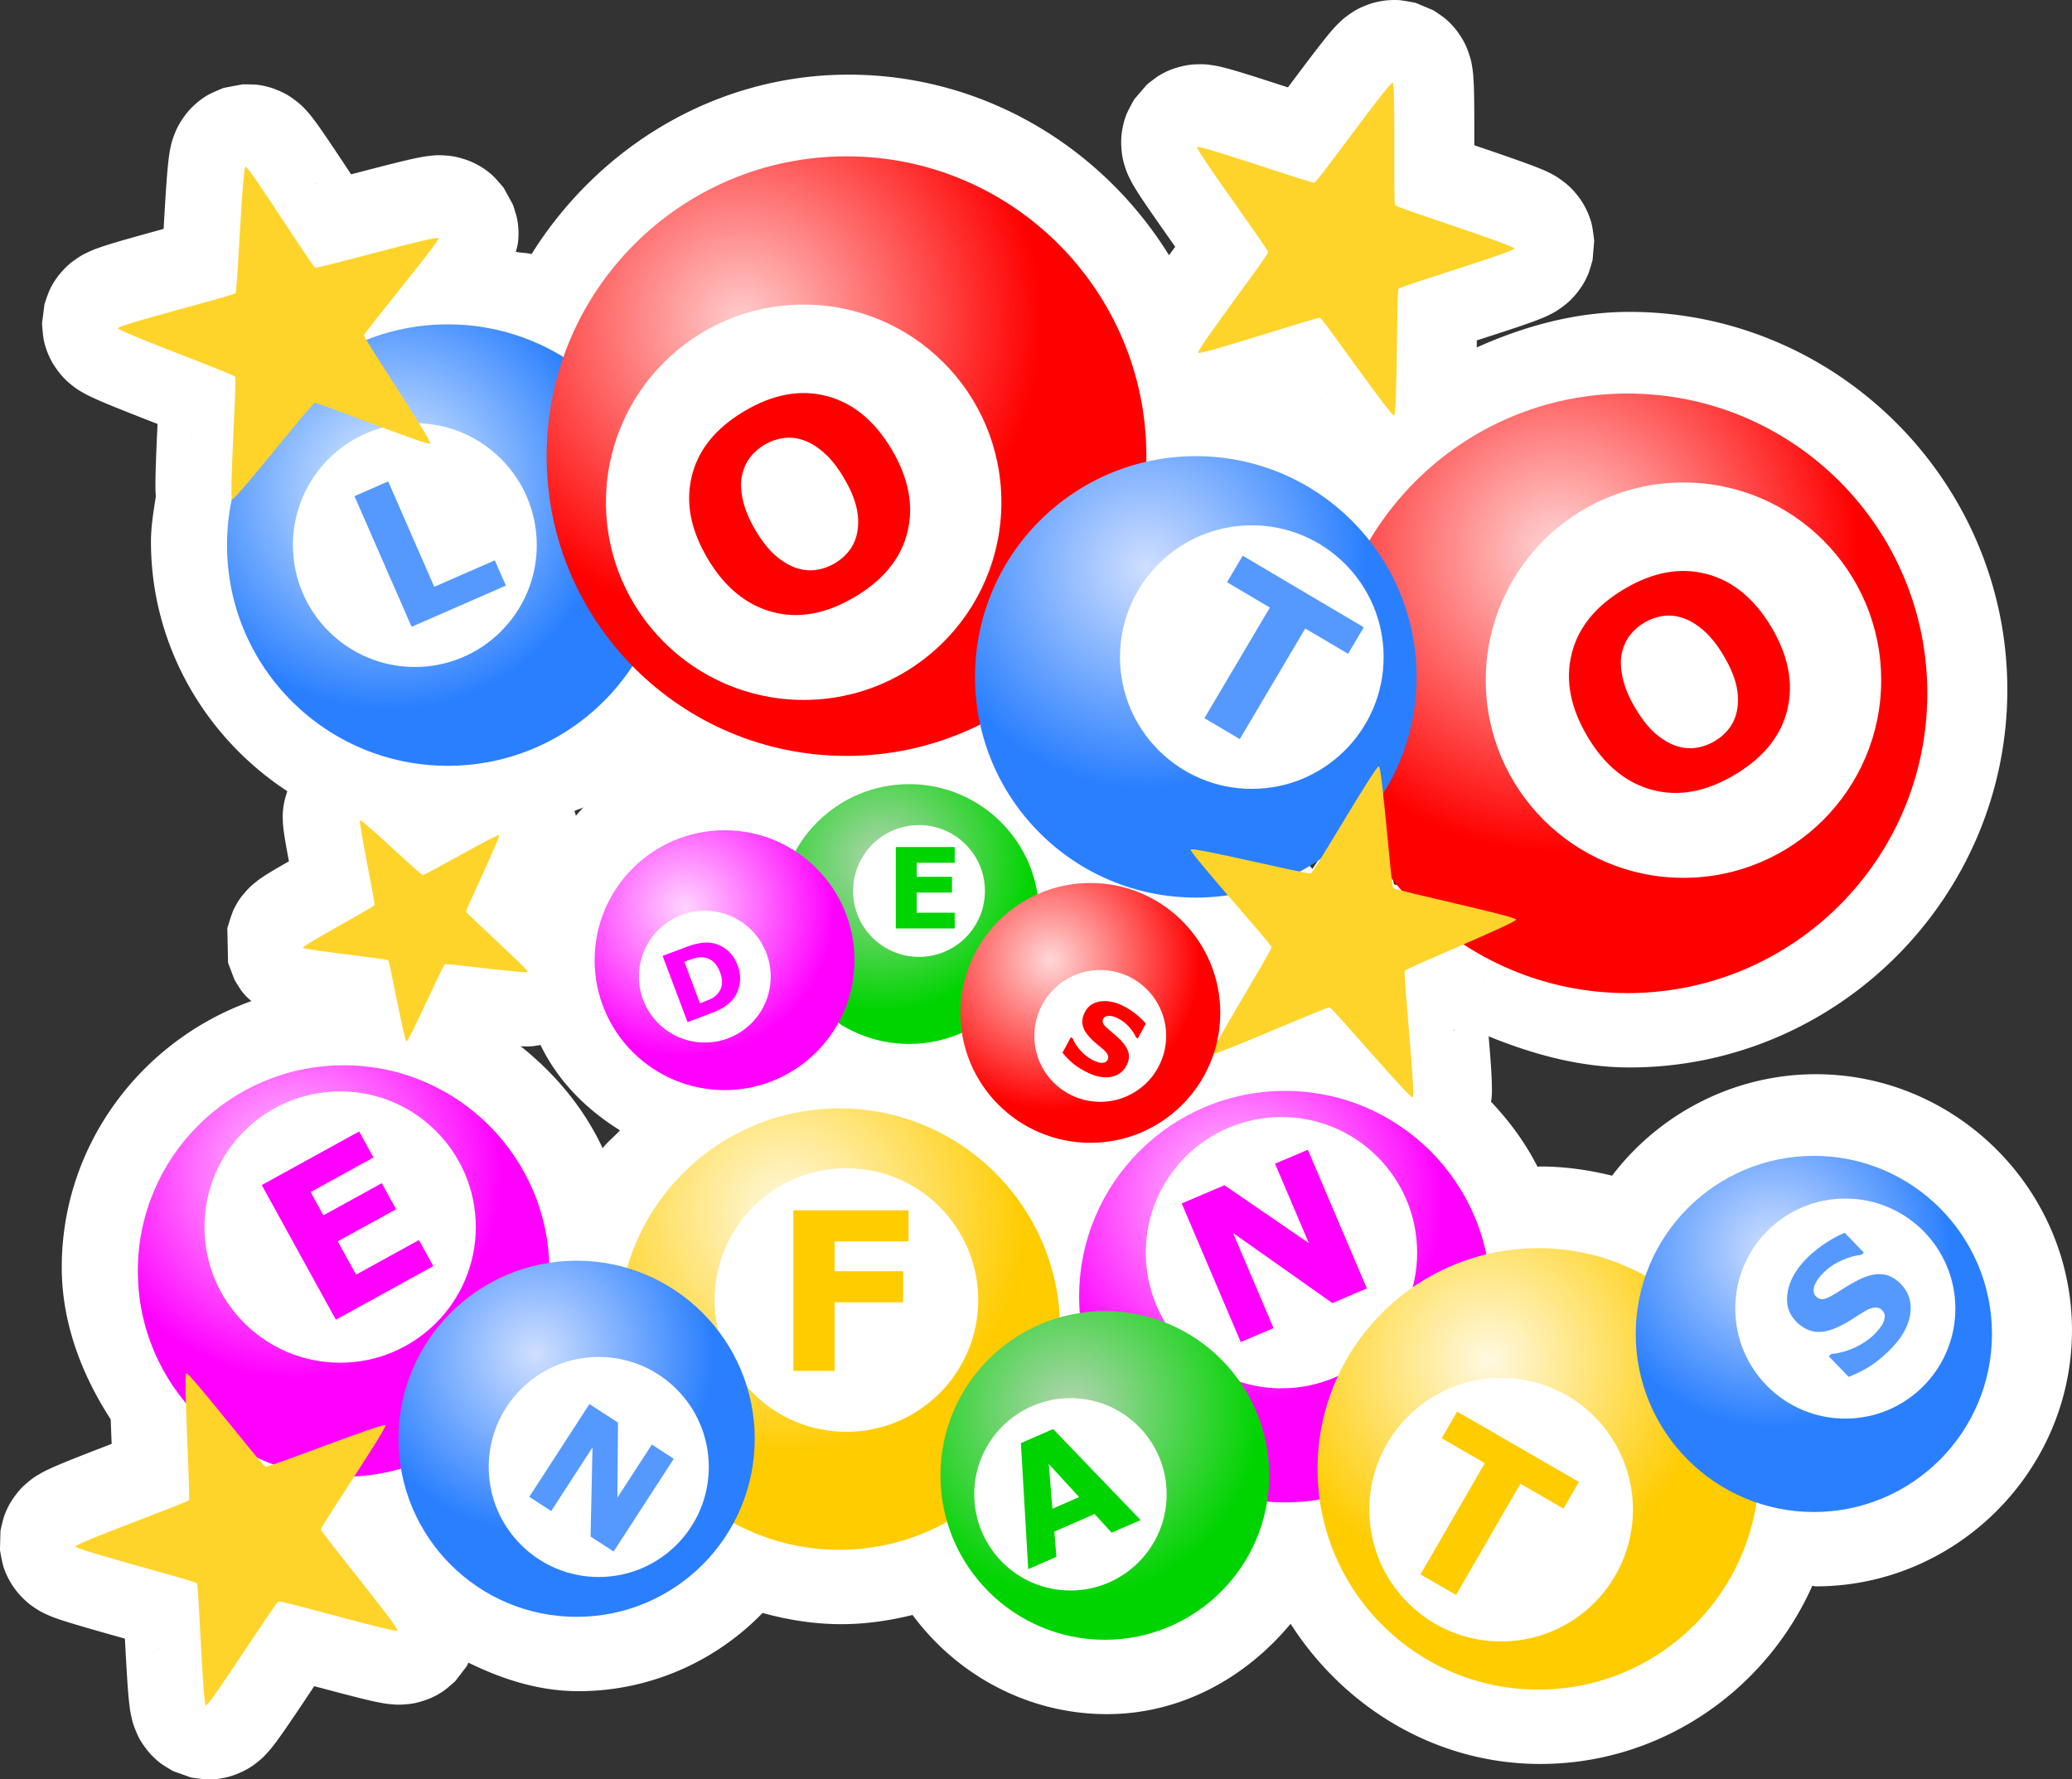 <?xml version="1.0" encoding="UTF-8" standalone="no"?>
<!-- Created with Inkscape (http://www.inkscape.org/) -->

<svg
   width="106.231mm"
   height="91.252mm"
   viewBox="0 0 106.231 91.252"
   version="1.1"
   id="svg5"
   xml:space="preserve"
   inkscape:version="1.2.1 (9c6d41e4, 2022-07-14)"
   sodipodi:docname="Titre.svg"
   xmlns:inkscape="http://www.inkscape.org/namespaces/inkscape"
   xmlns:sodipodi="http://sodipodi.sourceforge.net/DTD/sodipodi-0.dtd"
   xmlns:xlink="http://www.w3.org/1999/xlink"
   xmlns="http://www.w3.org/2000/svg"
   xmlns:svg="http://www.w3.org/2000/svg"><rect x="0" y="0" width="106.231" height="91.252" fill="#333333" stroke="none"/><sodipodi:namedview
     id="namedview7"
     pagecolor="#ffffff"
     bordercolor="#666666"
     borderopacity="1.0"
     inkscape:showpageshadow="2"
     inkscape:pageopacity="0.0"
     inkscape:pagecheckerboard="0"
     inkscape:deskcolor="#d1d1d1"
     inkscape:document-units="mm"
     showgrid="false"
     inkscape:zoom="1.1074137"
     inkscape:cx="301.60363"
     inkscape:cy="148.5443"
     inkscape:window-width="1832"
     inkscape:window-height="997"
     inkscape:window-x="0"
     inkscape:window-y="23"
     inkscape:window-maximized="0"
     inkscape:current-layer="layer1" /><defs
     id="defs2"><linearGradient
       inkscape:collect="always"
       id="linearGradient4827"><stop
         style="stop-color:#fff9e1;stop-opacity:1;"
         offset="0"
         id="stop4823" /><stop
         style="stop-color:#ffcc00;stop-opacity:1;"
         offset="1"
         id="stop4825" /></linearGradient><linearGradient
       inkscape:collect="always"
       id="linearGradient2296"><stop
         style="stop-color:#b3d4b3;stop-opacity:1;"
         offset="0"
         id="stop2292" /><stop
         style="stop-color:#00d400;stop-opacity:1;"
         offset="1"
         id="stop2294" /></linearGradient><linearGradient
       inkscape:collect="always"
       id="linearGradient2270"><stop
         style="stop-color:#ffd4ff;stop-opacity:1;"
         offset="0"
         id="stop2266" /><stop
         style="stop-color:#ff00ff;stop-opacity:1;"
         offset="1"
         id="stop2268" /></linearGradient><linearGradient
       inkscape:collect="always"
       id="linearGradient1189"><stop
         style="stop-color:#ffd7d7;stop-opacity:1;"
         offset="0"
         id="stop1185" /><stop
         style="stop-color:#ff0000;stop-opacity:1;"
         offset="1"
         id="stop1187" /></linearGradient><linearGradient
       inkscape:collect="always"
       id="linearGradient1181"><stop
         style="stop-color:#cfdfff;stop-opacity:1;"
         offset="0"
         id="stop1177" /><stop
         style="stop-color:#2a7fff;stop-opacity:1;"
         offset="1"
         id="stop1179" /></linearGradient><linearGradient
       inkscape:collect="always"
       id="linearGradient1173"><stop
         style="stop-color:#ffcccc;stop-opacity:1;"
         offset="0"
         id="stop1169" /><stop
         style="stop-color:#ff0000;stop-opacity:1;"
         offset="1"
         id="stop1171" /></linearGradient><linearGradient
       inkscape:collect="always"
       id="linearGradient1165"><stop
         style="stop-color:#e9f3ff;stop-opacity:1;"
         offset="0"
         id="stop1161" /><stop
         style="stop-color:#2a7fff;stop-opacity:1;"
         offset="1"
         id="stop1163" /></linearGradient><inkscape:perspective
       sodipodi:type="inkscape:persp3d"
       inkscape:vp_x="0 : -57.248485 : 1"
       inkscape:vp_y="0 : 999.99995 : 0"
       inkscape:vp_z="210 : -57.248485 : 1"
       inkscape:persp3d-origin="105 : -106.74848 : 1"
       id="perspective524" /><radialGradient
       inkscape:collect="always"
       xlink:href="#linearGradient1165"
       id="radialGradient1167"
       cx="72.138"
       cy="102.21"
       fx="72.138"
       fy="102.21"
       r="11.319"
       gradientUnits="userSpaceOnUse" /><radialGradient
       inkscape:collect="always"
       xlink:href="#linearGradient1173"
       id="radialGradient1175"
       cx="90.215"
       cy="93.594"
       fx="90.215"
       fy="93.594"
       r="15.374"
       gradientUnits="userSpaceOnUse" /><radialGradient
       inkscape:collect="always"
       xlink:href="#linearGradient1181"
       id="radialGradient1183"
       cx="110.657"
       cy="104.744"
       fx="110.657"
       fy="104.744"
       r="11.319"
       gradientUnits="userSpaceOnUse"
       gradientTransform="translate(0.338,1.52)" /><radialGradient
       inkscape:collect="always"
       xlink:href="#linearGradient1189"
       id="radialGradient1191"
       cx="132.113"
       cy="105.42"
       fx="132.113"
       fy="105.42"
       r="15.374"
       gradientUnits="userSpaceOnUse" /><radialGradient
       inkscape:collect="always"
       xlink:href="#linearGradient2270"
       id="radialGradient2272"
       cx="87.343"
       cy="123.666"
       fx="87.343"
       fy="123.666"
       r="7.662"
       gradientUnits="userSpaceOnUse" /><radialGradient
       inkscape:collect="always"
       xlink:href="#linearGradient1189"
       id="radialGradient2288"
       gradientUnits="userSpaceOnUse"
       gradientTransform="translate(18.753,2.703)"
       cx="87.343"
       cy="123.666"
       fx="87.343"
       fy="123.666"
       r="7.662" /><radialGradient
       inkscape:collect="always"
       xlink:href="#linearGradient2296"
       id="radialGradient2298"
       cx="97.48"
       cy="121.3"
       fx="97.48"
       fy="121.3"
       r="7.662"
       gradientUnits="userSpaceOnUse" /><radialGradient
       inkscape:collect="always"
       xlink:href="#linearGradient2270"
       id="radialGradient2873"
       gradientUnits="userSpaceOnUse"
       cx="132.113"
       cy="105.42"
       fx="132.113"
       fy="105.42"
       r="15.374"
       gradientTransform="matrix(0.686,0,0,0.686,-23.263,64.978)" /><radialGradient
       inkscape:collect="always"
       xlink:href="#linearGradient1181"
       id="radialGradient2883"
       gradientUnits="userSpaceOnUse"
       gradientTransform="matrix(0.594,0,0,0.594,1.2,83.976)"
       cx="132.113"
       cy="105.42"
       fx="132.113"
       fy="105.42"
       r="15.374" /><radialGradient
       inkscape:collect="always"
       xlink:href="#linearGradient4827"
       id="radialGradient4831"
       cx="92.504"
       cy="139.315"
       fx="92.504"
       fy="139.315"
       r="12.319"
       gradientUnits="userSpaceOnUse" /><radialGradient
       inkscape:collect="always"
       xlink:href="#linearGradient2296"
       id="radialGradient4835"
       gradientUnits="userSpaceOnUse"
       cx="97.48"
       cy="121.3"
       fx="97.48"
       fy="121.3"
       r="7.662"
       gradientTransform="matrix(1.265,0,0,1.265,-16.16,-4.076)" /><radialGradient
       inkscape:collect="always"
       xlink:href="#linearGradient2270"
       id="radialGradient6499"
       gradientUnits="userSpaceOnUse"
       gradientTransform="matrix(0.686,0,0,0.686,24.999,66.292)"
       cx="132.113"
       cy="105.42"
       fx="132.113"
       fy="105.42"
       r="15.374" /><radialGradient
       inkscape:collect="always"
       xlink:href="#linearGradient4827"
       id="radialGradient7617"
       gradientUnits="userSpaceOnUse"
       gradientTransform="translate(17.899,42.137)"
       cx="110.657"
       cy="104.744"
       fx="110.657"
       fy="104.744"
       r="11.319" /><radialGradient
       inkscape:collect="always"
       xlink:href="#linearGradient1181"
       id="radialGradient8382"
       gradientUnits="userSpaceOnUse"
       gradientTransform="matrix(0.594,0,0,0.594,64.634,78.6)"
       cx="132.113"
       cy="105.42"
       fx="132.113"
       fy="105.42"
       r="15.374" /></defs><g
     inkscape:label="Calque 1"
     inkscape:groupmode="layer"
     id="layer1"
     transform="translate(-52.221,-77.129)"><g
       id="circle11550"
       style="fill:#ffffff"><path
         style="color:#000000;fill:#ffffff;stroke-width:8;stroke-linecap:round;stroke-linejoin:round;-inkscape-stroke:none"
         d="m 123.722,81.129 c -0.171,-0.048 -3.834,5.068 -4.003,5.124 -0.163,0.054 -5.917,-1.964 -6.012,-1.821 -0.099,0.148 3.635,5.212 3.636,5.39 7.5e-4,0.172 -3.697,5.02 -3.59,5.155 0.11,0.14 6.08,-1.847 6.25,-1.793 0.164,0.052 3.632,5.067 3.794,5.007 0.167,-0.062 0.122,-6.353 0.226,-6.498 0.1,-0.14 5.942,-1.889 5.935,-2.061 -0.007,-0.178 -6.004,-2.08 -6.11,-2.223 -0.102,-0.139 0.04,-6.234 -0.126,-6.281 z m -27.999,3.83 a 15.374,15.374 0 0 0 -14.501,10.301 11.319,11.319 0 0 0 -5.94,-1.685 11.319,11.319 0 0 0 -4.152,0.79 c -0.089,-0.151 -0.142,-0.249 -0.141,-0.271 0.007,-0.172 3.915,-4.852 3.815,-4.991 -0.104,-0.144 -6.156,1.576 -6.323,1.515 -0.161,-0.06 -3.405,-5.223 -3.569,-5.17 -0.169,0.054 -0.403,6.342 -0.513,6.481 -0.107,0.135 -6.019,1.624 -6.02,1.796 -6e-4,0.178 5.907,2.343 6.005,2.491 0.094,0.141 -0.303,6.038 -0.159,6.274 a 11.319,11.319 0 0 0 -0.262,2.405 11.319,11.319 0 0 0 11.319,11.319 11.319,11.319 0 0 0 9.468,-5.127 15.374,15.374 0 0 0 10.973,4.621 15.374,15.374 0 0 0 6.858,-1.615 11.319,11.319 0 0 0 11.05,8.879 11.319,11.319 0 0 0 1.599,-0.116 c 1.08,1.254 2.213,2.554 2.222,2.645 0.013,0.131 -1.872,3.211 -2.696,4.693 a 6.662,6.662 0 0 0 0.131,-1.309 6.662,6.662 0 0 0 -6.662,-6.662 6.662,6.662 0 0 0 -2.707,0.58 6.662,6.662 0 0 0 -6.585,-5.648 6.662,6.662 0 0 0 -5.829,3.443 6.662,6.662 0 0 0 -3.632,-1.078 6.662,6.662 0 0 0 -6.662,6.663 6.662,6.662 0 0 0 6.662,6.662 6.662,6.662 0 0 0 5.83,-3.446 6.662,6.662 0 0 0 3.631,1.081 6.662,6.662 0 0 0 2.708,-0.58 6.662,6.662 0 0 0 6.584,5.648 6.662,6.662 0 0 0 6.334,-4.6 c 0.992,-0.304 5.708,-2.391 5.866,-2.357 0.168,0.036 4.107,4.691 4.261,4.616 0.16,-0.078 -0.494,-6.335 -0.405,-6.489 0.045,-0.077 1.581,-0.733 3.049,-1.373 a 15.374,15.374 0 0 0 8.431,2.527 15.374,15.374 0 0 0 15.374,-15.374 15.374,15.374 0 0 0 -15.374,-15.374 15.374,15.374 0 0 0 -13.226,7.547 11.319,11.319 0 0 0 -8.905,-4.337 11.319,11.319 0 0 0 -2.538,0.289 15.374,15.374 0 0 0 0.004,-0.289 A 15.374,15.374 0 0 0 95.724,84.959 Z M 70.737,118.997 c -0.003,-4.5e-4 -0.005,-4.5e-4 -0.007,5.1e-4 -0.103,0.064 0.784,4.243 0.734,4.353 -0.048,0.106 -3.695,2.066 -3.667,2.179 0.029,0.117 4.277,0.565 4.367,0.646 0.086,0.078 0.823,4.153 0.939,4.161 0.121,0.009 1.86,-3.893 1.965,-3.953 0.101,-0.058 4.203,0.5 4.247,0.392 0.045,-0.112 -3.128,-2.971 -3.153,-3.09 -0.024,-0.114 1.775,-3.843 1.686,-3.918 -0.092,-0.078 -3.793,2.056 -3.913,2.043 -0.114,-0.012 -3.014,-2.787 -3.199,-2.815 z m 49.176,2.067 c -0.239,0.383 -0.407,0.638 -0.441,0.653 -0.026,0.012 -0.226,-0.022 -0.524,-0.081 a 11.319,11.319 0 0 0 0.965,-0.572 z m 3.69,0.827 a 15.374,15.374 0 0 0 0.608,0.734 c -0.299,-0.077 -0.497,-0.134 -0.517,-0.156 -0.021,-0.023 -0.052,-0.242 -0.091,-0.578 z m -53.662,9.681 a 10.551,10.551 0 0 0 -10.551,10.551 10.551,10.551 0 0 0 2.475,6.779 c 0.057,1.89 0.216,4.843 0.151,4.945 -0.093,0.145 -5.829,2.212 -5.813,2.383 0.017,0.177 6.109,1.747 6.222,1.885 0.109,0.133 0.302,6.227 0.47,6.265 0.174,0.039 3.55,-5.271 3.716,-5.336 0.16,-0.063 6.016,1.637 6.104,1.489 0.09,-0.153 -3.916,-5.005 -3.926,-5.182 -0.005,-0.086 0.85,-1.392 1.692,-2.692 a 10.551,10.551 0 0 0 2.408,-0.406 9.132,9.132 0 0 0 8.998,7.603 9.132,9.132 0 0 0 8.051,-4.824 11.319,11.319 0 0 0 5.416,1.388 11.319,11.319 0 0 0 5.529,-1.447 8.428,8.428 0 0 0 8.085,6.061 8.428,8.428 0 0 0 8.32,-7.089 10.551,10.551 0 0 0 0.914,0.043 10.551,10.551 0 0 0 1.784,-0.153 11.319,11.319 0 0 0 11.206,9.753 11.319,11.319 0 0 0 11.187,-9.6 9.132,9.132 0 0 0 2.94,0.492 9.132,9.132 0 0 0 9.132,-9.132 9.132,9.132 0 0 0 -9.132,-9.132 9.132,9.132 0 0 0 -8.63,6.164 11.319,11.319 0 0 0 -5.498,-1.431 11.319,11.319 0 0 0 -2.664,0.322 10.551,10.551 0 0 0 -10.326,-8.386 10.551,10.551 0 0 0 -10.551,10.551 10.551,10.551 0 0 0 0.036,0.839 8.428,8.428 0 0 0 -1.03,0.229 11.319,11.319 0 0 0 -11.303,-10.724 11.319,11.319 0 0 0 -10.872,8.19 9.132,9.132 0 0 0 -2.596,-0.38 9.132,9.132 0 0 0 -1.411,0.112 10.551,10.551 0 0 0 -10.535,-10.131 z m -4.383,20.142 a 10.551,10.551 0 0 0 0.773,0.316 c -0.215,0.073 -0.358,0.116 -0.382,0.11 -0.03,-0.008 -0.175,-0.171 -0.39,-0.425 z"
         id="path12497" /><path
         style="color:#000000;fill:#ffffff;stroke-linecap:round;stroke-linejoin:round;-inkscape-stroke:none"
         d="m 123.877,77.133 c -0.276,-0.011 -0.516,0.006 -0.723,0.035 -0.414,0.059 -0.698,0.158 -0.92,0.246 -0.443,0.176 -0.652,0.323 -0.814,0.436 -0.324,0.224 -0.435,0.344 -0.539,0.443 -0.208,0.199 -0.3,0.309 -0.4,0.426 -0.202,0.234 -0.379,0.459 -0.584,0.721 -0.409,0.524 -0.896,1.171 -1.379,1.816 -0.098,0.131 -0.169,0.226 -0.266,0.355 -0.118,-0.039 -0.203,-0.067 -0.322,-0.105 -0.742,-0.242 -1.487,-0.483 -2.105,-0.67 -0.309,-0.094 -0.576,-0.172 -0.875,-0.246 -0.149,-0.037 -0.286,-0.076 -0.584,-0.119 -0.149,-0.022 -0.317,-0.057 -0.744,-0.045 -0.214,0.006 -0.493,0.01 -1,0.154 -0.254,0.072 -0.571,0.18 -0.965,0.416 -0.197,0.118 -0.632,0.47 -0.633,0.471 -5.5e-4,4.93e-4 -0.644,0.747 -0.645,0.748 -3.9e-4,5.78e-4 -0.33,0.575 -0.426,0.834 -0.096,0.259 -0.152,0.493 -0.188,0.699 -0.072,0.412 -0.066,0.713 -0.051,0.951 0.031,0.476 0.105,0.719 0.162,0.908 0.113,0.378 0.193,0.521 0.256,0.65 0.126,0.259 0.201,0.382 0.281,0.514 0.16,0.264 0.318,0.502 0.504,0.777 0.372,0.551 0.836,1.212 1.301,1.871 0.095,0.135 0.162,0.233 0.256,0.365 -0.073,0.1 -0.126,0.172 -0.199,0.273 -0.042,0.057 -0.076,0.105 -0.117,0.162 -3.423,-5.527 -9.493,-9.262 -16.434,-9.262 h -0.002 a 4,4 0 0 0 -0.002,0 c -6.752,0.005 -12.76,3.643 -16.248,9.203 -0.262,-0.075 -0.543,-0.057 -0.809,-0.117 0.048,-0.171 0.101,-0.285 0.127,-0.607 0.021,-0.263 0.032,-0.599 -0.051,-1.051 -0.041,-0.226 -0.218,-0.757 -0.219,-0.758 -2.71e-4,-6.82e-4 -0.474,-0.865 -0.475,-0.865 a 4,4 0 0 0 0,-0.002 c -4.07e-4,-5.64e-4 -0.422,-0.509 -0.631,-0.689 -0.209,-0.181 -0.41,-0.316 -0.59,-0.422 -0.36,-0.212 -0.645,-0.312 -0.873,-0.381 -0.457,-0.138 -0.711,-0.153 -0.908,-0.166 -0.394,-0.027 -0.556,-0.004 -0.699,0.01 -0.287,0.027 -0.426,0.055 -0.578,0.084 -0.303,0.057 -0.581,0.122 -0.904,0.199 -0.647,0.155 -1.429,0.359 -2.209,0.562 -0.159,0.042 -0.275,0.07 -0.432,0.111 -0.068,-0.103 -0.117,-0.177 -0.186,-0.281 -0.43,-0.652 -0.863,-1.304 -1.23,-1.836 -0.184,-0.266 -0.342,-0.494 -0.529,-0.738 -0.094,-0.122 -0.177,-0.236 -0.383,-0.455 -0.103,-0.11 -0.213,-0.243 -0.555,-0.5 -0.171,-0.128 -0.39,-0.299 -0.877,-0.502 -0.243,-0.102 -0.56,-0.214 -1.016,-0.275 -0.228,-0.03 -0.788,-0.027 -0.789,-0.027 -7.33e-4,4.7e-5 -0.97,0.183 -0.971,0.184 -6.62e-4,2.12e-4 -0.613,0.245 -0.85,0.389 -0.236,0.143 -0.428,0.291 -0.584,0.43 -0.313,0.277 -0.497,0.517 -0.633,0.713 -0.273,0.392 -0.364,0.627 -0.438,0.811 -0.147,0.366 -0.175,0.528 -0.207,0.668 -0.063,0.281 -0.078,0.423 -0.098,0.576 -0.039,0.306 -0.066,0.592 -0.092,0.924 -0.052,0.663 -0.101,1.469 -0.148,2.273 -0.01,0.164 -0.016,0.283 -0.025,0.445 -0.119,0.033 -0.206,0.057 -0.326,0.09 -0.752,0.207 -1.507,0.415 -2.127,0.6 -0.31,0.092 -0.575,0.175 -0.865,0.277 -0.145,0.051 -0.279,0.097 -0.551,0.225 -0.136,0.064 -0.297,0.126 -0.646,0.371 -0.175,0.123 -0.406,0.28 -0.75,0.68 -0.172,0.2 -0.376,0.467 -0.574,0.881 -0.099,0.207 -0.269,0.741 -0.27,0.742 -1.82e-4,7.11e-4 -0.125,0.978 -0.125,0.979 -2e-6,6.95e-4 0.042,0.661 0.105,0.93 0.063,0.269 0.145,0.496 0.229,0.688 0.167,0.383 0.338,0.632 0.482,0.822 0.288,0.38 0.485,0.542 0.637,0.668 0.303,0.253 0.448,0.329 0.572,0.402 0.248,0.147 0.378,0.205 0.518,0.271 0.279,0.132 0.541,0.244 0.848,0.371 0.614,0.255 1.366,0.55 2.117,0.844 0.153,0.06 0.263,0.103 0.414,0.162 -0.004,0.098 -0.007,0.167 -0.012,0.266 -0.035,0.767 -0.069,1.542 -0.086,2.189 -0.009,0.324 -0.013,0.607 -0.008,0.9 0.002,0.106 0.009,0.236 0.018,0.369 -0.117,0.762 -0.249,1.523 -0.25,2.295 a 4,4 0 0 0 0,0.006 c -4.7e-5,5.346 2.8,10.065 6.992,12.809 -0.117,0.345 -0.172,0.605 -0.195,0.773 -0.053,0.386 -0.04,0.542 -0.037,0.678 0.007,0.272 0.024,0.391 0.039,0.516 0.03,0.249 0.064,0.453 0.104,0.686 0.048,0.284 0.112,0.62 0.172,0.943 -0.248,0.142 -0.511,0.291 -0.729,0.42 -0.198,0.118 -0.37,0.22 -0.58,0.359 -0.105,0.07 -0.207,0.134 -0.428,0.314 -0.11,0.09 -0.245,0.186 -0.521,0.506 -0.138,0.16 -0.323,0.367 -0.559,0.838 -0.118,0.235 -0.342,0.991 -0.342,0.992 -2.25e-4,0.001 0.037,1.763 0.037,1.764 h -0.002 c 1.14e-4,4.6e-4 0.33,0.875 0.33,0.875 2.41e-4,4.7e-4 0.261,0.444 0.389,0.609 0.184,0.238 0.331,0.358 0.48,0.49 -5.631,2.014 -9.723,7.365 -9.723,13.656 a 4,4 0 0 0 0,0.004 c 0.003,2.811 0.997,5.452 2.51,7.791 0.016,0.427 0.031,0.83 0.049,1.256 -0.117,0.045 -0.201,0.078 -0.318,0.123 -0.728,0.281 -1.459,0.563 -2.057,0.809 -0.299,0.123 -0.556,0.23 -0.834,0.361 -0.139,0.066 -0.269,0.123 -0.527,0.277 -0.129,0.077 -0.282,0.155 -0.605,0.434 -0.162,0.139 -0.375,0.318 -0.678,0.75 -0.151,0.216 -0.33,0.502 -0.486,0.934 -0.078,0.216 -0.195,0.763 -0.195,0.764 -1.11e-4,7.3e-4 -0.027,0.988 -0.027,0.988 6.7e-5,6.9e-4 0.108,0.653 0.197,0.914 0.089,0.262 0.195,0.48 0.297,0.662 0.204,0.365 0.398,0.595 0.561,0.77 0.324,0.35 0.536,0.491 0.699,0.602 0.326,0.222 0.479,0.283 0.609,0.344 0.261,0.122 0.396,0.169 0.541,0.221 0.291,0.104 0.565,0.187 0.883,0.283 0.636,0.193 1.413,0.413 2.189,0.631 0.159,0.044 0.273,0.077 0.43,0.121 0.007,0.124 0.011,0.213 0.018,0.338 0.042,0.779 0.084,1.56 0.133,2.205 0.024,0.322 0.047,0.599 0.086,0.904 0.019,0.153 0.035,0.295 0.102,0.588 0.033,0.147 0.061,0.315 0.227,0.709 0.083,0.197 0.185,0.456 0.502,0.877 0.159,0.21 0.376,0.469 0.738,0.752 0.181,0.141 0.665,0.42 0.666,0.42 6.57e-4,3.3e-4 0.929,0.332 0.93,0.332 6.78e-4,1.5e-4 0.655,0.1 0.932,0.096 0.276,-0.004 0.516,-0.035 0.721,-0.076 0.41,-0.081 0.69,-0.197 0.906,-0.297 0.433,-0.2 0.631,-0.358 0.787,-0.479 0.312,-0.242 0.417,-0.367 0.516,-0.473 0.196,-0.211 0.283,-0.327 0.377,-0.449 0.189,-0.244 0.353,-0.477 0.543,-0.75 0.38,-0.546 0.83,-1.218 1.277,-1.889 0.091,-0.136 0.157,-0.235 0.246,-0.369 0.12,0.032 0.207,0.054 0.328,0.086 0.754,0.201 1.511,0.401 2.139,0.555 0.314,0.077 0.585,0.142 0.887,0.199 0.151,0.029 0.29,0.059 0.59,0.086 0.15,0.013 0.318,0.039 0.744,0.004 0.213,-0.018 0.492,-0.037 0.99,-0.209 0.249,-0.086 0.561,-0.211 0.941,-0.469 0.19,-0.129 0.607,-0.503 0.607,-0.504 5.16e-4,-5.3e-4 0.601,-0.783 0.602,-0.783 7.1e-5,-1.2e-4 0.056,-0.132 0.076,-0.172 1.743,0.852 3.611,1.462 5.648,1.463 a 4,4 0 0 0 0.002,0 c 3.603,-3.5e-4 6.991,-1.492 9.432,-4.012 1.311,0.361 2.661,0.574 4.031,0.576 a 4,4 0 0 0 0.008,0 c 1.237,-0.001 2.459,-0.179 3.65,-0.473 2.297,3.104 5.946,5.084 9.959,5.086 a 4,4 0 0 0 0.002,0 c 3.795,-2.9e-4 7.12,-1.864 9.422,-4.633 2.745,4.29 7.445,7.186 12.801,7.188 6.15,-2e-4 11.535,-3.728 13.947,-9.137 0.059,9.2e-4 0.115,0.029 0.174,0.029 a 4,4 0 0 0 0.008,0 c 7.205,-3.1e-4 13.131,-5.928 13.131,-13.133 1e-4,-7.205 -5.926,-13.131 -13.131,-13.131 a 4,4 0 0 0 -0.004,0 c -4.17,0.003 -8.008,1.999 -10.445,5.205 -1.199,-0.298 -2.43,-0.471 -3.676,-0.473 a 4,4 0 0 0 -0.01,0 c -0.045,7e-5 -0.089,0.015 -0.135,0.016 -0.633,-1.249 -1.44,-2.336 -2.385,-3.34 0.004,-0.045 0.026,-0.145 0.029,-0.184 0.023,-0.287 0.018,-0.43 0.016,-0.584 -0.004,-0.309 -0.018,-0.594 -0.039,-0.926 -0.03,-0.484 -0.08,-1.078 -0.127,-1.656 2.302,0.936 4.706,1.593 7.215,1.596 a 4,4 0 0 0 0.004,0 c 10.652,2e-5 19.373,-8.723 19.373,-19.375 1e-5,-10.652 -8.721,-19.373 -19.373,-19.373 a 4,4 0 0 0 -0.002,0 c -2.762,0.001 -5.381,0.73 -7.826,1.822 0.002,-0.133 0.002,-0.23 0.004,-0.361 0.118,-0.038 0.203,-0.065 0.322,-0.104 0.743,-0.24 1.487,-0.481 2.098,-0.693 0.305,-0.106 0.567,-0.199 0.852,-0.314 0.143,-0.058 0.277,-0.108 0.543,-0.248 0.133,-0.07 0.288,-0.142 0.627,-0.402 0.169,-0.13 0.393,-0.296 0.719,-0.711 0.163,-0.207 0.357,-0.482 0.537,-0.904 0.09,-0.211 0.236,-0.751 0.236,-0.752 1.5e-4,-7.15e-4 0.081,-0.966 0.082,-0.979 v -0.002 c -3.2e-4,-0.003 -0.072,-0.658 -0.146,-0.924 -0.075,-0.267 -0.166,-0.49 -0.258,-0.678 -0.184,-0.376 -0.365,-0.619 -0.518,-0.803 -0.305,-0.368 -0.511,-0.519 -0.668,-0.639 -0.314,-0.24 -0.461,-0.311 -0.588,-0.379 -0.254,-0.136 -0.387,-0.188 -0.529,-0.248 -0.285,-0.12 -0.553,-0.218 -0.865,-0.332 -0.625,-0.227 -1.389,-0.49 -2.152,-0.75 -0.156,-0.053 -0.268,-0.092 -0.422,-0.145 2.3e-4,-0.124 -1.6e-4,-0.213 0,-0.338 0.001,-0.78 0.001,-1.563 -0.012,-2.209 -0.006,-0.323 -0.013,-0.601 -0.035,-0.908 -0.011,-0.153 -0.018,-0.296 -0.068,-0.592 -0.025,-0.148 -0.044,-0.318 -0.188,-0.721 -0.072,-0.201 -0.161,-0.466 -0.455,-0.904 -0.147,-0.219 -0.349,-0.487 -0.695,-0.789 -0.173,-0.151 -0.642,-0.457 -0.643,-0.457 -6.4e-4,-3.65e-4 -0.91,-0.383 -0.91,-0.383 a 4,4 0 0 0 -0.002,0 c -6.7e-4,-1.88e-4 -0.648,-0.134 -0.924,-0.145 z m -3.943,5.02 c 0.025,0.003 0.017,0.011 0.037,0.016 -0.015,-0.005 -0.018,-0.005 -0.033,-0.01 -0.003,-9.88e-4 -0.009,-0.003 -0.012,-0.004 0.001,1.39e-4 0.007,-0.002 0.008,-0.002 z m -2.762,0.895 c -0.021,0.028 -0.029,0.037 -0.049,0.062 0.018,-0.024 0.017,-0.034 0.049,-0.062 z m 8.863,0.922 c 0.029,0.009 0.037,0.006 0.074,0.027 -0.033,-0.011 -0.043,-0.016 -0.074,-0.027 z m 1.773,2.367 c 0.006,0.033 -0.001,0.035 0,0.061 -1.4e-4,-0.02 1.3e-4,-0.025 0,-0.045 -2e-5,-0.004 3e-5,-0.011 0,-0.016 z m -59.34,0.184 c 0.002,-1.7e-4 0.013,0.004 0.016,0.004 -0.033,0.008 -0.045,0.01 -0.076,0.018 0.028,-0.008 0.021,-0.018 0.061,-0.021 z m 2.725,1.018 c 0.024,0.024 0.018,0.031 0.033,0.053 -0.011,-0.017 -0.014,-0.021 -0.025,-0.039 -0.002,-0.003 -0.005,-0.01 -0.008,-0.014 z m 42.348,0.779 c -0.011,0.015 -0.013,0.018 -0.023,0.033 -0.002,0.003 -0.007,0.008 -0.01,0.012 0.013,-0.028 0.02,-0.025 0.033,-0.045 z m -51.193,0.068 c -0.011,0.003 -0.014,0.004 -0.025,0.008 -0.003,8.87e-4 -0.009,0.003 -0.012,0.004 0.019,-0.009 0.021,-0.005 0.037,-0.012 z m 33.375,0.574 h 0.004 c 6.328,0.001 11.371,5.047 11.371,11.375 -4e-4,0.065 -4.5e-4,0.131 -0.002,0.195 a 4,4 0 0 0 4.896,3.99 c 0.538,-0.124 1.087,-0.185 1.639,-0.186 2.251,7.8e-4 4.369,1.031 5.758,2.803 a 4,4 0 0 0 6.592,-0.43 c 2.049,-3.464 5.759,-5.582 9.783,-5.584 6.329,-1e-5 11.373,5.044 11.373,11.373 1e-5,6.328 -5.043,11.374 -11.371,11.375 -2.217,-0.002 -4.384,-0.653 -6.236,-1.871 a 4,4 0 0 0 -1.744,-0.148 4,4 0 0 0 -0.574,-1.873 c -0.156,-0.176 -0.307,-0.357 -0.451,-0.543 a 4,4 0 0 0 -3.158,-1.545 4,4 0 0 0 -1.557,0.697 4,4 0 0 0 -2.312,-0.875 4,4 0 0 0 -0.047,0.018 c 0.011,9.3e-4 0.039,0.001 0.049,0.002 l 0.426,2.936 a 4,4 0 0 0 -0.412,1.303 c -0.434,-0.509 -0.967,-1.122 -1.486,-1.725 a 4,4 0 0 0 -1.59,-0.596 l 0.516,-0.961 a 4,4 0 0 0 -0.453,0.176 c 0.035,-0.075 0.396,-0.271 0.586,-0.422 l 0.385,-0.715 c -0.202,0.134 -0.411,0.258 -0.625,0.371 a 4,4 0 0 0 -0.398,0.785 4,4 0 0 0 -0.162,0.062 c -0.108,0.173 -0.197,0.312 -0.227,0.355 -0.015,0.022 -0.021,0.025 0.039,-0.055 0.03,-0.04 0.071,-0.098 0.195,-0.234 0.013,-0.014 0.13,-0.083 0.139,-0.1 a 4,4 0 0 0 -0.314,0.617 4,4 0 0 0 -1.693,-0.635 c -0.34,0.049 -0.682,0.073 -1.025,0.074 -6.6e-4,0 -0.001,0 -0.002,0 -3.455,-0.002 -6.398,-2.366 -7.143,-5.74 a 4,4 0 0 0 -5.691,-2.719 c -1.575,0.785 -3.311,1.195 -5.07,1.195 -3.057,-0.003 -5.979,-1.233 -8.117,-3.418 a 4,4 0 0 0 -6.207,0.609 c -1.353,2.071 -3.648,3.312 -6.121,3.314 -4.088,4e-5 -7.315,-3.226 -7.318,-7.312 v -0.004 c -10e-7,-6.7e-4 0,-0.001 0,-0.002 0.001,-0.521 0.059,-1.04 0.17,-1.549 a 4,4 0 0 0 0.047,-1.371 c 9.46e-4,0.011 0.007,0.044 0.008,0.053 0.01,0.112 0.006,0.102 0.006,0.065 -0.001,-0.075 8.21e-4,-0.292 0.008,-0.557 0.014,-0.529 0.046,-1.28 0.08,-2.035 0.034,-0.755 0.071,-1.515 0.094,-2.127 0.01,-0.272 0.018,-0.502 0.021,-0.729 a 4,4 0 0 0 4.201,1.441 c 0.854,-0.337 1.765,-0.509 2.684,-0.51 1.357,2.35e-4 2.687,0.378 3.842,1.09 a 4,4 0 0 0 5.875,-2.086 c 1.599,-4.574 5.88,-7.616 10.725,-7.621 z m -35.217,1.699 c -0.003,0.037 -0.004,0.049 -0.006,0.084 8.36e-4,-0.032 -0.005,-0.039 0.006,-0.084 z m 53.002,0.598 c 0.019,0.027 0.025,0.037 0.043,0.062 -0.017,-0.024 -0.026,-0.025 -0.043,-0.062 z m 14.463,1.457 c -5e-5,0.03 0.007,0.035 -0.002,0.076 7.6e-4,-0.033 0.001,-0.045 0.002,-0.076 z m -1.703,2.416 c -0.027,0.015 -0.032,0.009 -0.055,0.018 0.018,-0.006 0.022,-0.007 0.041,-0.014 0.004,-0.001 0.01,-0.003 0.014,-0.004 z m -51.512,0.594 c -0.016,0.03 -0.023,0.028 -0.039,0.049 0.013,-0.016 0.016,-0.02 0.029,-0.037 0.003,-0.003 0.007,-0.009 0.01,-0.012 z m 42.643,0.617 c 0.009,0.012 0.012,0.015 0.021,0.027 0.002,0.003 0.006,0.009 0.008,0.012 -0.019,-0.018 -0.015,-0.022 -0.029,-0.039 z M 120.266,97.25 c -0.031,0.011 -0.038,0.02 -0.088,0.025 0.038,-0.011 0.052,-0.015 0.088,-0.025 z m -58.293,2.275 c 0.037,0.015 0.05,0.019 0.084,0.033 -0.032,-0.01 -0.042,-0.007 -0.084,-0.033 z m 6.148,2.125 c 0.001,0.007 0.018,0.042 0.02,0.049 0.005,0.027 0.002,0.024 0.006,0.047 a 4,4 0 0 0 -0.025,-0.096 z m 0.494,13.953 c -1e-5,0 -0.018,0.015 -0.02,0.016 -8.27e-4,3.7e-4 -0.021,0.01 -0.021,0.01 z m 13.527,2.926 c -0.143,0.137 -0.259,0.285 -0.395,0.43 -0.024,-0.093 -0.04,-0.135 -0.074,-0.244 0.153,-0.071 0.319,-0.11 0.469,-0.186 z m 43.053,0.24 c 0.058,0.021 0.114,0.04 0.258,0.109 0.18,0.087 0.402,0.009 1.221,0.924 l 0.006,0.006 c 0.876,0.983 0.741,1.2 0.805,1.395 0.048,0.144 0.057,0.194 0.07,0.254 l -0.309,0.348 a 4,4 0 0 0 -1.51,-0.129 c -0.726,0.316 -1.479,0.639 -2.082,0.906 -0.278,0.123 -0.514,0.231 -0.738,0.336 a 4,4 0 0 0 0.996,-1.854 4,4 0 0 0 -0.068,-0.09 z m -26.262,2.385 c 1.342,-1e-5 2.426,0.929 2.631,2.256 a 4,4 0 0 0 5.586,3.043 c 0.339,-0.152 0.707,-0.229 1.078,-0.23 1.517,0.001 2.66,1.145 2.66,2.662 -3.6e-4,0.174 -0.018,0.349 -0.053,0.52 a 4,4 0 0 0 0.082,0.146 4,4 0 0 0 -0.162,0.158 c -0.361,1.111 -1.362,1.837 -2.529,1.838 -1.342,-1e-4 -2.427,-0.931 -2.631,-2.258 a 4,4 0 0 0 -5.586,-3.043 c -0.339,0.151 -0.705,0.229 -1.076,0.23 -0.514,-0.001 -1.017,-0.149 -1.447,-0.43 a 4,4 0 0 0 -5.686,1.42 c -0.471,0.854 -1.353,1.376 -2.328,1.377 -1.518,-3e-5 -2.662,-1.144 -2.662,-2.662 -8.5e-5,-1.518 1.144,-2.664 2.662,-2.664 0.516,8e-5 1.019,0.15 1.451,0.432 a 4,4 0 0 0 5.684,-1.42 c 0.471,-0.854 1.351,-1.374 2.326,-1.375 z m 29.375,6.184 c 0.004,0.033 0.011,0.041 0.006,0.09 -0.003,-0.039 -0.003,-0.053 -0.006,-0.09 z m -1.459,2.58 c -0.074,0.052 -0.104,0.061 -0.15,0.068 0.058,-0.026 0.085,-0.039 0.15,-0.068 z m -46.916,0.801 c 0.893,1.847 2.34,3.299 4.074,4.375 -0.284,0.32 -0.63,0.576 -0.887,0.92 -0.967,-2.068 -2.439,-3.828 -4.207,-5.232 0.017,7.8e-4 0.03,0.003 0.047,0.004 0.126,0.005 0.246,0.014 0.531,-0.002 0.087,-0.005 0.285,-0.042 0.441,-0.064 z m -7.127,3.607 c 7e-6,0 0.015,2e-5 0.016,0 7.3e-5,2e-5 0.008,0.002 0.008,0.002 z m -2.869,1.246 h 0.004 c 3.555,0.004 6.396,2.737 6.537,6.289 a 4,4 0 0 0 4.621,3.793 c 0.258,-0.041 0.52,-0.061 0.781,-0.062 0.001,0 0.003,-1e-5 0.004,0 0.493,0.001 0.983,0.072 1.455,0.213 a 4,4 0 0 0 4.986,-2.727 c 0.906,-3.151 3.749,-5.294 7.027,-5.297 3.933,9e-5 7.102,3.008 7.309,6.936 a 4,4 0 0 0 5.107,3.631 c 0.178,-0.051 0.358,-0.092 0.541,-0.121 a 4,4 0 0 0 3.363,-4.279 c -0.014,-0.169 -0.021,-0.34 -0.021,-0.51 v -0.002 c 0.001,-3.664 2.886,-6.549 6.551,-6.549 3.123,4e-5 5.769,2.148 6.41,5.205 a 4,4 0 0 0 4.863,3.066 c 0.561,-0.137 1.137,-0.207 1.715,-0.209 1.243,0.002 2.467,0.321 3.553,0.926 a 4,4 0 0 0 5.729,-2.195 c 0.716,-2.085 2.644,-3.461 4.848,-3.463 2.882,1.2e-4 5.131,2.249 5.131,5.131 -1.2e-4,2.88 -2.247,5.131 -5.127,5.133 -0.561,-0.002 -1.118,-0.096 -1.648,-0.277 a 4,4 0 0 0 -5.25,3.178 c -0.553,3.599 -3.592,6.206 -7.232,6.207 -3.68,-0.001 -6.737,-2.662 -7.246,-6.307 a 4,4 0 0 0 -4.641,-3.389 c -0.363,0.062 -0.731,0.095 -1.1,0.096 -0.185,-0.001 -0.37,-0.011 -0.555,-0.027 a 4,4 0 0 0 -4.312,3.348 c -0.35,2.173 -2.168,3.724 -4.369,3.725 -1.984,-8.3e-4 -3.691,-1.28 -4.248,-3.184 a 4,4 0 0 0 -5.797,-2.365 c -1.091,0.612 -2.32,0.932 -3.57,0.934 -1.223,-0.002 -2.425,-0.308 -3.498,-0.895 a 4,4 0 0 0 -5.447,1.621 c -0.896,1.675 -2.622,2.71 -4.521,2.711 -2.529,-0.001 -4.633,-1.778 -5.057,-4.271 a 4,4 0 0 0 -5.061,-3.172 c -0.487,0.142 -0.99,0.226 -1.496,0.252 a 4,4 0 0 0 -1.346,0.777 4,4 0 0 0 -0.271,-0.256 c -0.02,-0.024 -0.019,-0.022 -0.043,-0.051 l -0.004,0.006 a 4,4 0 0 0 -0.916,-0.871 c -0.162,-0.059 -0.321,-0.124 -0.479,-0.195 a 4,4 0 0 0 -0.652,0.164 c 0.173,0.023 0.115,-0.043 0.393,0.029 l 0.037,0.012 c 1.247,0.338 1.257,0.585 1.416,0.711 0.113,0.089 0.146,0.123 0.189,0.164 l -0.643,0.848 a 4,4 0 0 0 -0.834,0.482 c -0.399,0.617 -0.799,1.232 -1.129,1.748 -0.005,-0.123 -0.007,-0.214 -0.012,-0.344 -0.04,-1.005 -0.092,-2.21 -0.119,-3.105 a 4,4 0 0 0 -0.129,-0.336 4,4 0 0 0 -0.689,0.176 l 0.004,-0.373 c 0.03,-0.008 0.03,-0.011 0.107,-0.027 0.073,-0.016 0.168,-0.038 0.375,-0.06 0.014,-0.002 0.083,0.01 0.098,0.008 a 4,4 0 0 0 -0.703,-1.842 c -0.991,-1.178 -1.533,-2.666 -1.535,-4.205 v -0.002 c -10e-7,-6.5e-4 10e-7,-0.001 0,-0.002 0.002,-3.662 2.885,-6.545 6.547,-6.547 z m -10.309,14.951 c -0.013,0.005 -0.016,0.006 -0.029,0.012 -0.003,0.001 -0.009,0.003 -0.012,0.004 0.02,-0.013 0.023,-0.007 0.041,-0.016 z m 12.863,3.127 c 0.019,0.023 0.027,0.023 0.047,0.061 -0.021,-0.026 -0.028,-0.035 -0.047,-0.061 z m -13.967,5.689 c 0.001,0.022 0.003,0.027 0.004,0.049 2.51e-4,0.004 -2.52e-4,0.011 0,0.016 -0.009,-0.034 -0.002,-0.037 -0.004,-0.065 z m 1.828,2.307 c 0.038,0.011 0.051,0.015 0.086,0.025 -0.032,-0.007 -0.042,-0.003 -0.086,-0.025 z m 9.021,0.395 c -0.016,0.025 -0.013,0.034 -0.043,0.064 0.019,-0.028 0.025,-0.038 0.043,-0.064 z m -2.793,1.094 c 0.016,0.004 0.02,0.005 0.037,0.01 0.004,9.4e-4 0.01,0.003 0.014,0.004 -0.028,-0.002 -0.028,-0.009 -0.051,-0.014 z"
         id="path12499" /></g><g
       id="g11548"
       style="stroke-width:0;stroke-dasharray:none"><circle
         style="fill:url(#radialGradient4831);fill-opacity:1;stroke:#ffffff;stroke-width:0;stroke-linecap:round;stroke-linejoin:round;stroke-dasharray:none;stroke-opacity:1"
         id="circle4817"
         cx="95.252"
         cy="145.288"
         r="11.319" /><circle
         style="fill:#ffffff;fill-opacity:1;stroke-width:0;stroke-linecap:round;stroke-linejoin:round;stroke-dasharray:none"
         id="circle4819"
         cx="95.615"
         cy="143.797"
         r="6.758" /><circle
         style="fill:url(#radialGradient1167);fill-opacity:1;stroke:#ffffff;stroke-width:0;stroke-linecap:round;stroke-linejoin:round;stroke-dasharray:none;stroke-opacity:1"
         id="path300"
         cx="75.179"
         cy="105.082"
         r="11.319" /><circle
         style="fill:url(#radialGradient1175);fill-opacity:1;stroke:#ffffff;stroke-width:0;stroke-linecap:round;stroke-linejoin:round;stroke-dasharray:none;stroke-opacity:1"
         id="circle462"
         cx="95.621"
         cy="100.52"
         r="15.374" /><circle
         style="fill:url(#radialGradient1191);fill-opacity:1;stroke:#ffffff;stroke-width:0;stroke-linecap:round;stroke-linejoin:round;stroke-dasharray:none;stroke-opacity:1"
         id="circle464"
         cx="135.66"
         cy="112.684"
         r="15.374" /><circle
         style="fill:url(#radialGradient1183);fill-opacity:1;stroke:#ffffff;stroke-width:0;stroke-linecap:round;stroke-linejoin:round;stroke-dasharray:none;stroke-opacity:1"
         id="circle460"
         cx="113.529"
         cy="111.84"
         r="11.319" /><circle
         style="fill:#ffffff;fill-opacity:1;stroke-width:0;stroke-linecap:round;stroke-linejoin:round;stroke-dasharray:none"
         id="circle1427"
         cx="73.49"
         cy="105.082"
         r="6.251" /><g
         aria-label="L"
         id="text1294"
         style="font-weight:bold;font-size:7.056px;line-height:1.25;-inkscape-font-specification:'sans-serif Bold';fill:#5599ff;stroke-width:0;stroke-dasharray:none"
         transform="matrix(0.636,-0.278,0.278,0.636,21.004,63.163)"><path
           d="M 50.06,91.06 H 42.461 V 80.524 h 2.717 v 8.498 h 4.882 z"
           id="path1376"
           style="fill:#5599ff;stroke-width:0;stroke-dasharray:none" /></g><circle
         style="fill:#ffffff;fill-opacity:1;stroke-width:0;stroke-linecap:round;stroke-linejoin:round;stroke-dasharray:none"
         id="circle1431"
         cx="93.425"
         cy="102.886"
         r="10.137" /><g
         aria-label="O"
         id="text1298"
         style="font-weight:bold;font-size:7.056px;line-height:1.25;-inkscape-font-specification:'sans-serif Bold';fill:#ff0000;stroke-width:0;stroke-dasharray:none"
         transform="matrix(1.784,-1.059,1.059,1.784,-41.494,-51.352)"><path
           d="m 20.51,97.113 q 0,1.226 -0.703,1.95 -0.703,0.72 -1.943,0.72 -1.237,0 -1.94,-0.72 -0.703,-0.723 -0.703,-1.95 0,-1.237 0.703,-1.953 0.703,-0.72 1.94,-0.72 1.233,0 1.94,0.72 0.706,0.717 0.706,1.953 z m -1.754,1.299 q 0.193,-0.234 0.286,-0.551 0.093,-0.32 0.093,-0.751 0,-0.462 -0.107,-0.785 -0.107,-0.324 -0.279,-0.524 -0.176,-0.207 -0.407,-0.3 -0.227,-0.093 -0.475,-0.093 -0.251,0 -0.475,0.09 -0.22,0.09 -0.407,0.296 -0.172,0.193 -0.282,0.534 -0.107,0.338 -0.107,0.785 0,0.458 0.103,0.782 0.107,0.32 0.279,0.524 0.172,0.203 0.403,0.3 0.231,0.096 0.486,0.096 0.255,0 0.486,-0.096 0.231,-0.1 0.403,-0.307 z"
           id="path1373"
           style="fill:#ff0000;stroke-width:0;stroke-dasharray:none" /></g><circle
         style="fill:#ffffff;fill-opacity:1;stroke-width:0;stroke-linecap:round;stroke-linejoin:round;stroke-dasharray:none"
         id="circle1435"
         cx="116.401"
         cy="110.826"
         r="6.758" /><g
         aria-label="T"
         id="text1352"
         style="font-weight:bold;font-size:7.056px;line-height:1.25;-inkscape-font-specification:'sans-serif Bold';fill:#5599ff;fill-opacity:1;stroke-width:0;stroke-dasharray:none"
         transform="matrix(1.371,0.811,-0.811,1.371,168.926,-53.64)"><path
           d="m 26.8,103.985 h -1.602 v 4.138 h -1.323 v -4.138 h -1.602 v -0.992 h 4.527 z"
           id="path1370"
           style="fill:#5599ff;fill-opacity:1;stroke-width:0;stroke-dasharray:none" /></g><circle
         style="fill:#ffffff;fill-opacity:1;stroke-width:0;stroke-linecap:round;stroke-linejoin:round;stroke-dasharray:none"
         id="circle2198"
         cx="138.532"
         cy="112.009"
         r="10.137" /><g
         aria-label="O"
         id="g2202"
         style="font-weight:bold;font-size:7.056px;line-height:1.25;-inkscape-font-specification:'sans-serif Bold';fill:#ff0000;stroke-width:0;stroke-dasharray:none"
         transform="matrix(1.784,-1.059,1.059,1.784,3.614,-42.229)"><path
           d="m 20.51,97.113 q 0,1.226 -0.703,1.95 -0.703,0.72 -1.943,0.72 -1.237,0 -1.94,-0.72 -0.703,-0.723 -0.703,-1.95 0,-1.237 0.703,-1.953 0.703,-0.72 1.94,-0.72 1.233,0 1.94,0.72 0.706,0.717 0.706,1.953 z m -1.754,1.299 q 0.193,-0.234 0.286,-0.551 0.093,-0.32 0.093,-0.751 0,-0.462 -0.107,-0.785 -0.107,-0.324 -0.279,-0.524 -0.176,-0.207 -0.407,-0.3 -0.227,-0.093 -0.475,-0.093 -0.251,0 -0.475,0.09 -0.22,0.09 -0.407,0.296 -0.172,0.193 -0.282,0.534 -0.107,0.338 -0.107,0.785 0,0.458 0.103,0.782 0.107,0.32 0.279,0.524 0.172,0.203 0.403,0.3 0.231,0.096 0.486,0.096 0.255,0 0.486,-0.096 0.231,-0.1 0.403,-0.307 z"
           id="path2200"
           style="fill:#ff0000;stroke-width:0;stroke-dasharray:none" /></g><path
         sodipodi:type="star"
         style="fill:#ffd42a;fill-opacity:1;stroke:#ffffff;stroke-width:0;stroke-linecap:round;stroke-linejoin:round;stroke-dasharray:none;stroke-opacity:1"
         id="path2256"
         inkscape:flatsided="false"
         sodipodi:sides="5"
         sodipodi:cx="53.385662"
         sodipodi:cy="116.40103"
         sodipodi:r1="10.686164"
         sodipodi:r2="4.3448043"
         sodipodi:arg1="0.78539816"
         sodipodi:arg2="1.3772121"
         inkscape:rounded="0.027365551"
         inkscape:randomized="0"
         d="m 60.942,123.957 c -0.139,0.15 -6.518,-3.325 -6.72,-3.293 -0.209,0.033 -5.495,5.347 -5.687,5.258 -0.186,-0.086 1.148,-7.226 1.055,-7.409 -0.096,-0.189 -6.783,-3.574 -6.758,-3.784 0.025,-0.203 7.227,-1.142 7.372,-1.286 0.15,-0.15 1.303,-7.556 1.511,-7.597 0.201,-0.039 3.319,6.521 3.502,6.614 0.189,0.096 7.588,-1.096 7.692,-0.911 0.1,0.179 -5.176,5.172 -5.208,5.374 -0.033,0.209 3.387,6.878 3.243,7.034 z"
         inkscape:transform-center-x="0.75050658"
         inkscape:transform-center-y="-0.11075159"
         transform="matrix(0.834,-0.098,0.098,0.834,11.305,2.47)" /><circle
         style="fill:url(#radialGradient6499);fill-opacity:1;stroke:#ffffff;stroke-width:0;stroke-linecap:round;stroke-linejoin:round;stroke-dasharray:none;stroke-opacity:1"
         id="circle6495"
         cx="118.1"
         cy="143.624"
         r="10.551" /><path
         sodipodi:type="star"
         style="fill:#ffd42a;fill-opacity:1;stroke:#ffffff;stroke-width:0;stroke-linecap:round;stroke-linejoin:round;stroke-dasharray:none;stroke-opacity:1"
         id="path2258"
         inkscape:flatsided="false"
         sodipodi:sides="5"
         sodipodi:cx="53.385662"
         sodipodi:cy="116.40103"
         sodipodi:r1="10.686164"
         sodipodi:r2="4.3448043"
         sodipodi:arg1="0.78539816"
         sodipodi:arg2="1.3772121"
         inkscape:rounded="0.027365551"
         inkscape:randomized="0"
         d="m 60.942,123.957 c -0.139,0.15 -6.518,-3.325 -6.72,-3.293 -0.209,0.033 -5.495,5.347 -5.687,5.258 -0.186,-0.086 1.148,-7.226 1.055,-7.409 -0.096,-0.189 -6.783,-3.574 -6.758,-3.784 0.025,-0.203 7.227,-1.142 7.372,-1.286 0.15,-0.15 1.303,-7.556 1.511,-7.597 0.201,-0.039 3.319,6.521 3.502,6.614 0.189,0.096 7.588,-1.096 7.692,-0.911 0.1,0.179 -5.176,5.172 -5.208,5.374 -0.033,0.209 3.387,6.878 3.243,7.034 z"
         inkscape:transform-center-x="-0.58423417"
         inkscape:transform-center-y="-0.28092814"
         transform="matrix(0.783,0.303,-0.303,0.783,114.493,17.882)" /><path
         sodipodi:type="star"
         style="fill:#ffd42a;fill-opacity:1;stroke:#ffffff;stroke-width:0;stroke-linecap:round;stroke-linejoin:round;stroke-dasharray:none;stroke-opacity:1"
         id="path2260"
         inkscape:flatsided="false"
         sodipodi:sides="5"
         sodipodi:cx="53.385662"
         sodipodi:cy="116.40103"
         sodipodi:r1="10.686164"
         sodipodi:r2="4.3448043"
         sodipodi:arg1="0.78539816"
         sodipodi:arg2="1.3772121"
         inkscape:rounded="0.027365551"
         inkscape:randomized="0"
         d="m 60.942,123.957 c -0.139,0.15 -6.518,-3.325 -6.72,-3.293 -0.209,0.033 -5.495,5.347 -5.687,5.258 -0.186,-0.086 1.148,-7.226 1.055,-7.409 -0.096,-0.189 -6.783,-3.574 -6.758,-3.784 0.025,-0.203 7.227,-1.142 7.372,-1.286 0.15,-0.15 1.303,-7.556 1.511,-7.597 0.201,-0.039 3.319,6.521 3.502,6.614 0.189,0.096 7.588,-1.096 7.692,-0.911 0.1,0.179 -5.176,5.172 -5.208,5.374 -0.033,0.209 3.387,6.878 3.243,7.034 z"
         inkscape:transform-center-x="-0.84376815"
         inkscape:transform-center-y="-0.012646855"
         transform="matrix(0.75,0.378,-0.378,0.75,124.845,-17.565)" /><circle
         style="fill:url(#radialGradient2298);fill-opacity:1;stroke:#ffffff;stroke-width:0;stroke-linecap:round;stroke-linejoin:round;stroke-dasharray:none;stroke-opacity:1"
         id="circle2278"
         cx="98.831"
         cy="124.003"
         r="6.662" /><circle
         style="fill:url(#radialGradient2272);fill-opacity:1;stroke:#ffffff;stroke-width:0;stroke-linecap:round;stroke-linejoin:round;stroke-dasharray:none;stroke-opacity:1"
         id="circle2262"
         cx="89.37"
         cy="126.369"
         r="6.662" /><circle
         style="fill:#ffffff;fill-opacity:1;stroke:none;stroke-width:0;stroke-linecap:round;stroke-linejoin:round;stroke-dasharray:none;stroke-opacity:1"
         id="circle2280"
         cx="99.338"
         cy="122.821"
         r="3.379" /><circle
         style="fill:#ffffff;fill-opacity:1;stroke:none;stroke-width:0;stroke-linecap:round;stroke-linejoin:round;stroke-dasharray:none;stroke-opacity:1"
         id="circle2274"
         cx="88.357"
         cy="127.213"
         r="3.379" /><circle
         style="fill:#ffffff;fill-opacity:1;stroke-width:0;stroke-linecap:round;stroke-linejoin:round;stroke-dasharray:none"
         id="circle6497"
         cx="117.921"
         cy="141.369"
         r="6.956" /><circle
         style="fill:url(#radialGradient2288);fill-opacity:1;stroke:#ffffff;stroke-width:0;stroke-linecap:round;stroke-linejoin:round;stroke-dasharray:none;stroke-opacity:1"
         id="circle2284"
         cx="108.123"
         cy="129.072"
         r="6.662" /><circle
         style="fill:#ffffff;fill-opacity:1;stroke:none;stroke-width:0;stroke-linecap:round;stroke-linejoin:round;stroke-dasharray:none;stroke-opacity:1"
         id="circle2286"
         cx="108.63"
         cy="130.254"
         r="3.379" /><g
         aria-label="D"
         id="text2304"
         style="font-weight:bold;font-size:7.056px;line-height:1.25;-inkscape-font-specification:'sans-serif Bold';fill:#ff00ff;stroke-width:0;stroke-dasharray:none"
         transform="matrix(0.662,-0.249,0.249,0.662,49.473,73.623)"><path
           d="m 27.295,90.358 q 0,0.717 -0.327,1.285 -0.327,0.565 -0.827,0.868 -0.376,0.227 -0.823,0.317 -0.448,0.09 -1.061,0.09 H 22.448 V 87.788 h 1.86 q 0.627,0 1.082,0.107 0.455,0.103 0.765,0.296 0.531,0.324 0.834,0.875 0.307,0.548 0.307,1.292 z m -1.368,-0.01 q 0,-0.506 -0.186,-0.865 -0.183,-0.362 -0.582,-0.565 -0.203,-0.1 -0.417,-0.134 -0.21,-0.038 -0.637,-0.038 h -0.334 v 3.211 h 0.334 q 0.472,0 0.692,-0.041 0.22,-0.045 0.431,-0.158 0.362,-0.207 0.531,-0.551 0.169,-0.348 0.169,-0.858 z"
           id="path2384"
           style="fill:#ff00ff;stroke-width:0;stroke-dasharray:none" /></g><g
         aria-label="E"
         id="text2308"
         style="font-weight:bold;font-size:7.056px;line-height:1.25;-inkscape-font-specification:'sans-serif Bold';fill:#00d400;fill-opacity:1;stroke-width:0;stroke-dasharray:none"
         transform="matrix(0.814,0,0,0.814,80.426,32.192)"><path
           d="m 25.483,113.698 h -3.71 v -5.13 h 3.71 v 0.992 h -2.394 v 0.885 h 2.222 v 0.992 h -2.222 v 1.268 h 2.394 z"
           id="path2381"
           style="fill:#00d400;fill-opacity:1;stroke-width:0;stroke-dasharray:none" /></g><g
         aria-label="S"
         id="text2312"
         style="font-weight:bold;font-size:7.056px;line-height:1.25;-inkscape-font-specification:'sans-serif Bold';fill:#ff0000;stroke-width:0;stroke-dasharray:none"
         transform="matrix(0.643,0.346,-0.346,0.643,128.723,44.042)"><path
           d="m 34.326,117.999 q 0,0.758 -0.644,1.233 -0.641,0.472 -1.743,0.472 -0.637,0 -1.113,-0.11 -0.472,-0.114 -0.885,-0.286 v -1.23 h 0.145 q 0.41,0.327 0.916,0.503 0.51,0.176 0.978,0.176 0.121,0 0.317,-0.021 0.196,-0.021 0.32,-0.069 0.152,-0.062 0.248,-0.155 0.1,-0.093 0.1,-0.276 0,-0.169 -0.145,-0.289 -0.141,-0.124 -0.417,-0.189 -0.289,-0.069 -0.613,-0.127 -0.32,-0.062 -0.603,-0.155 -0.648,-0.21 -0.934,-0.568 -0.282,-0.362 -0.282,-0.896 0,-0.717 0.641,-1.168 0.644,-0.455 1.654,-0.455 0.506,0 0.999,0.1 0.496,0.097 0.858,0.245 v 1.182 h -0.141 q -0.31,-0.248 -0.761,-0.413 -0.448,-0.169 -0.916,-0.169 -0.165,0 -0.331,0.024 -0.162,0.021 -0.314,0.083 -0.134,0.052 -0.231,0.158 -0.096,0.103 -0.096,0.238 0,0.203 0.155,0.314 0.155,0.107 0.586,0.196 0.282,0.059 0.541,0.114 0.262,0.055 0.562,0.152 0.589,0.193 0.868,0.527 0.282,0.331 0.282,0.861 z"
           id="path2378"
           style="fill:#ff0000;stroke-width:0;stroke-dasharray:none" /></g><g
         aria-label="F"
         id="text2316"
         style="font-weight:bold;font-size:7.056px;line-height:1.25;-inkscape-font-specification:'sans-serif Bold';fill:#ffcc00;stroke-width:0;stroke-dasharray:none"><path
           d="m 98.801,140.789 h -3.789 v 1.532 h 3.512 v 1.593 h -3.512 v 3.518 h -2.113 v -8.236 h 5.902 z"
           id="path2375"
           style="fill:#ffcc00;stroke-width:0;stroke-dasharray:none" /></g><circle
         style="fill:url(#radialGradient2873);fill-opacity:1;stroke:#ffffff;stroke-width:0;stroke-linecap:round;stroke-linejoin:round;stroke-dasharray:none;stroke-opacity:1"
         id="circle2869"
         cx="69.838"
         cy="142.31"
         r="10.551" /><circle
         style="fill:#ffffff;fill-opacity:1;stroke-width:0;stroke-linecap:round;stroke-linejoin:round;stroke-dasharray:none"
         id="circle2871"
         cx="69.659"
         cy="140.055"
         r="6.956" /><g
         aria-label="E"
         id="g2877"
         style="font-weight:bold;font-size:7.056px;line-height:1.25;-inkscape-font-specification:'sans-serif Bold';fill:#ff00ff;fill-opacity:1;stroke-width:0;stroke-dasharray:none"
         transform="matrix(1.346,-0.741,0.741,1.346,-44.115,7.903)"><path
           d="m 25.483,113.698 h -3.71 v -5.13 h 3.71 v 0.992 h -2.394 v 0.885 h 2.222 v 0.992 h -2.222 v 1.268 h 2.394 z"
           id="path2875"
           style="fill:#ff00ff;fill-opacity:1;stroke-width:0;stroke-dasharray:none" /></g><circle
         style="fill:url(#radialGradient2883);fill-opacity:1;stroke:#ffffff;stroke-width:0;stroke-linecap:round;stroke-linejoin:round;stroke-dasharray:none;stroke-opacity:1"
         id="circle2879"
         cx="81.784"
         cy="150.912"
         r="9.132" /><circle
         style="fill:#ffffff;fill-opacity:1;stroke-width:0;stroke-linecap:round;stroke-linejoin:round;stroke-dasharray:none"
         id="circle2881"
         cx="82.919"
         cy="152.359"
         r="5.642" /><g
         aria-label="N"
         id="text2324"
         style="font-weight:bold;font-size:7.056px;line-height:1.25;-inkscape-font-specification:'sans-serif Bold';fill:#5599ff;fill-opacity:1;stroke-width:0;stroke-dasharray:none"
         transform="matrix(0.927,0.601,-0.601,0.927,113.068,-0.647)"><path
           d="M 55.157,133.971 H 53.882 L 51.705,130.45 v 3.521 h -1.213 v -5.13 h 1.581 l 1.871,2.939 v -2.939 h 1.213 z"
           id="path2369"
           style="fill:#5599ff;fill-opacity:1;stroke-width:0;stroke-dasharray:none" /></g><circle
         style="fill:url(#radialGradient4835);fill-opacity:1;stroke:#ffffff;stroke-width:0;stroke-linecap:round;stroke-linejoin:round;stroke-dasharray:none;stroke-opacity:1"
         id="circle4833"
         cx="108.866"
         cy="152.793"
         r="8.428" /><circle
         style="fill:#ffffff;fill-opacity:1;stroke:none;stroke-width:0;stroke-linecap:round;stroke-linejoin:round;stroke-dasharray:none;stroke-opacity:1"
         id="circle4837"
         cx="107.103"
         cy="153.761"
         r="4.932" /><g
         aria-label="A"
         id="text2320"
         style="font-weight:bold;font-size:7.056px;line-height:1.25;-inkscape-font-specification:'sans-serif Bold';fill:#00d400;fill-opacity:1;stroke-width:0;stroke-dasharray:none"
         transform="matrix(1.085,-0.474,0.474,1.085,13.158,75.672)"><path
           d="M 48.644,94.439 H 47.276 L 46.922,93.402 h -1.902 l -0.355,1.037 h -1.333 l 1.895,-5.13 h 1.523 z M 46.601,92.461 45.971,90.621 45.34,92.461 Z"
           id="path2372"
           style="fill:#00d400;fill-opacity:1;stroke-width:0;stroke-dasharray:none" /></g><g
         aria-label="N"
         id="g6503"
         style="font-weight:bold;font-size:7.056px;line-height:1.25;-inkscape-font-specification:'sans-serif Bold';fill:#ff00ff;fill-opacity:1;stroke-width:0;stroke-dasharray:none"
         transform="matrix(1.386,-0.59,0.59,1.386,-33.191,-9.94)"><path
           d="M 55.157,133.971 H 53.882 L 51.705,130.45 v 3.521 h -1.213 v -5.13 h 1.581 l 1.871,2.939 v -2.939 h 1.213 z"
           id="path6501"
           style="fill:#ff00ff;fill-opacity:1;stroke-width:0;stroke-dasharray:none" /></g><circle
         style="fill:url(#radialGradient7617);fill-opacity:1;stroke:#ffffff;stroke-width:0;stroke-linecap:round;stroke-linejoin:round;stroke-dasharray:none;stroke-opacity:1"
         id="circle7609"
         cx="131.09"
         cy="152.456"
         r="11.319" /><circle
         style="fill:#ffffff;fill-opacity:1;stroke-width:0;stroke-linecap:round;stroke-linejoin:round;stroke-dasharray:none"
         id="circle7611"
         cx="129.183"
         cy="154.548"
         r="6.758" /><g
         aria-label="T"
         id="g7615"
         style="font-weight:bold;font-size:7.056px;line-height:1.25;-inkscape-font-specification:'sans-serif Bold';fill:#ffcc00;fill-opacity:1;stroke-width:0;stroke-dasharray:none"
         transform="matrix(1.379,0.797,-0.797,1.379,178.299,-10.262)"><path
           d="m 26.8,103.985 h -1.602 v 4.138 h -1.323 v -4.138 h -1.602 v -0.992 h 4.527 z"
           id="path7613"
           style="fill:#ffcc00;fill-opacity:1;stroke-width:0;stroke-dasharray:none" /></g><circle
         style="fill:url(#radialGradient8382);fill-opacity:1;stroke:#ffffff;stroke-width:0;stroke-linecap:round;stroke-linejoin:round;stroke-dasharray:none;stroke-opacity:1"
         id="circle8378"
         cx="145.217"
         cy="145.536"
         r="9.132" /><circle
         style="fill:#ffffff;fill-opacity:1;stroke-width:0;stroke-linecap:round;stroke-linejoin:round;stroke-dasharray:none"
         id="circle8380"
         cx="146.83"
         cy="144.236"
         r="5.642" /><g
         aria-label="S"
         id="g8386"
         style="font-weight:bold;font-size:7.056px;line-height:1.25;-inkscape-font-specification:'sans-serif Bold';fill:#5599ff;fill-opacity:1;stroke-width:0;stroke-dasharray:none"
         transform="matrix(0.858,-0.829,0.829,0.858,22.408,70.195)"><path
           d="m 34.326,117.999 q 0,0.758 -0.644,1.233 -0.641,0.472 -1.743,0.472 -0.637,0 -1.113,-0.11 -0.472,-0.114 -0.885,-0.286 v -1.23 h 0.145 q 0.41,0.327 0.916,0.503 0.51,0.176 0.978,0.176 0.121,0 0.317,-0.021 0.196,-0.021 0.32,-0.069 0.152,-0.062 0.248,-0.155 0.1,-0.093 0.1,-0.276 0,-0.169 -0.145,-0.289 -0.141,-0.124 -0.417,-0.189 -0.289,-0.069 -0.613,-0.127 -0.32,-0.062 -0.603,-0.155 -0.648,-0.21 -0.934,-0.568 -0.282,-0.362 -0.282,-0.896 0,-0.717 0.641,-1.168 0.644,-0.455 1.654,-0.455 0.506,0 0.999,0.1 0.496,0.097 0.858,0.245 v 1.182 h -0.141 q -0.31,-0.248 -0.761,-0.413 -0.448,-0.169 -0.916,-0.169 -0.165,0 -0.331,0.024 -0.162,0.021 -0.314,0.083 -0.134,0.052 -0.231,0.158 -0.096,0.103 -0.096,0.238 0,0.203 0.155,0.314 0.155,0.107 0.586,0.196 0.282,0.059 0.541,0.114 0.262,0.055 0.562,0.152 0.589,0.193 0.868,0.527 0.282,0.331 0.282,0.861 z"
           id="path8384"
           style="fill:#5599ff;fill-opacity:1;stroke-width:0;stroke-dasharray:none" /></g><path
         sodipodi:type="star"
         style="fill:#ffd42a;fill-opacity:1;stroke:#ffffff;stroke-width:0;stroke-linecap:round;stroke-linejoin:round;stroke-dasharray:none;stroke-opacity:1"
         id="path9009"
         inkscape:flatsided="false"
         sodipodi:sides="5"
         sodipodi:cx="53.385662"
         sodipodi:cy="116.40103"
         sodipodi:r1="10.686164"
         sodipodi:r2="4.3448043"
         sodipodi:arg1="0.78539816"
         sodipodi:arg2="1.3772121"
         inkscape:rounded="0.027365551"
         inkscape:randomized="0"
         d="m 60.942,123.957 c -0.139,0.15 -6.518,-3.325 -6.72,-3.293 -0.209,0.033 -5.495,5.347 -5.687,5.258 -0.186,-0.086 1.148,-7.226 1.055,-7.409 -0.096,-0.189 -6.783,-3.574 -6.758,-3.784 0.025,-0.203 7.227,-1.142 7.372,-1.286 0.15,-0.15 1.303,-7.556 1.511,-7.597 0.201,-0.039 3.319,6.521 3.502,6.614 0.189,0.096 7.588,-1.096 7.692,-0.911 0.1,0.179 -5.176,5.172 -5.208,5.374 -0.033,0.209 3.387,6.878 3.243,7.034 z"
         inkscape:transform-center-x="0.69895913"
         inkscape:transform-center-y="0.16353536"
         transform="matrix(0.82,-0.18,0.18,0.82,0.315,70.07)" /><path
         sodipodi:type="star"
         style="fill:#ffd42a;fill-opacity:1;stroke:#ffffff;stroke-width:0;stroke-linecap:round;stroke-linejoin:round;stroke-dasharray:none;stroke-opacity:1"
         id="path9011"
         inkscape:flatsided="false"
         sodipodi:sides="5"
         sodipodi:cx="53.385662"
         sodipodi:cy="116.40103"
         sodipodi:r1="10.686164"
         sodipodi:r2="4.3448043"
         sodipodi:arg1="0.78539816"
         sodipodi:arg2="1.3772121"
         inkscape:rounded="0.027365551"
         inkscape:randomized="0"
         d="m 60.942,123.957 c -0.139,0.15 -6.518,-3.325 -6.72,-3.293 -0.209,0.033 -5.495,5.347 -5.687,5.258 -0.186,-0.086 1.148,-7.226 1.055,-7.409 -0.096,-0.189 -6.783,-3.574 -6.758,-3.784 0.025,-0.203 7.227,-1.142 7.372,-1.286 0.15,-0.15 1.303,-7.556 1.511,-7.597 0.201,-0.039 3.319,6.521 3.502,6.614 0.189,0.096 7.588,-1.096 7.692,-0.911 0.1,0.179 -5.176,5.172 -5.208,5.374 -0.033,0.209 3.387,6.878 3.243,7.034 z"
         inkscape:transform-center-x="0.20286099"
         inkscape:transform-center-y="0.38498196"
         transform="matrix(0.533,-0.203,0.203,0.533,21.632,73.273)" /></g></g></svg>
